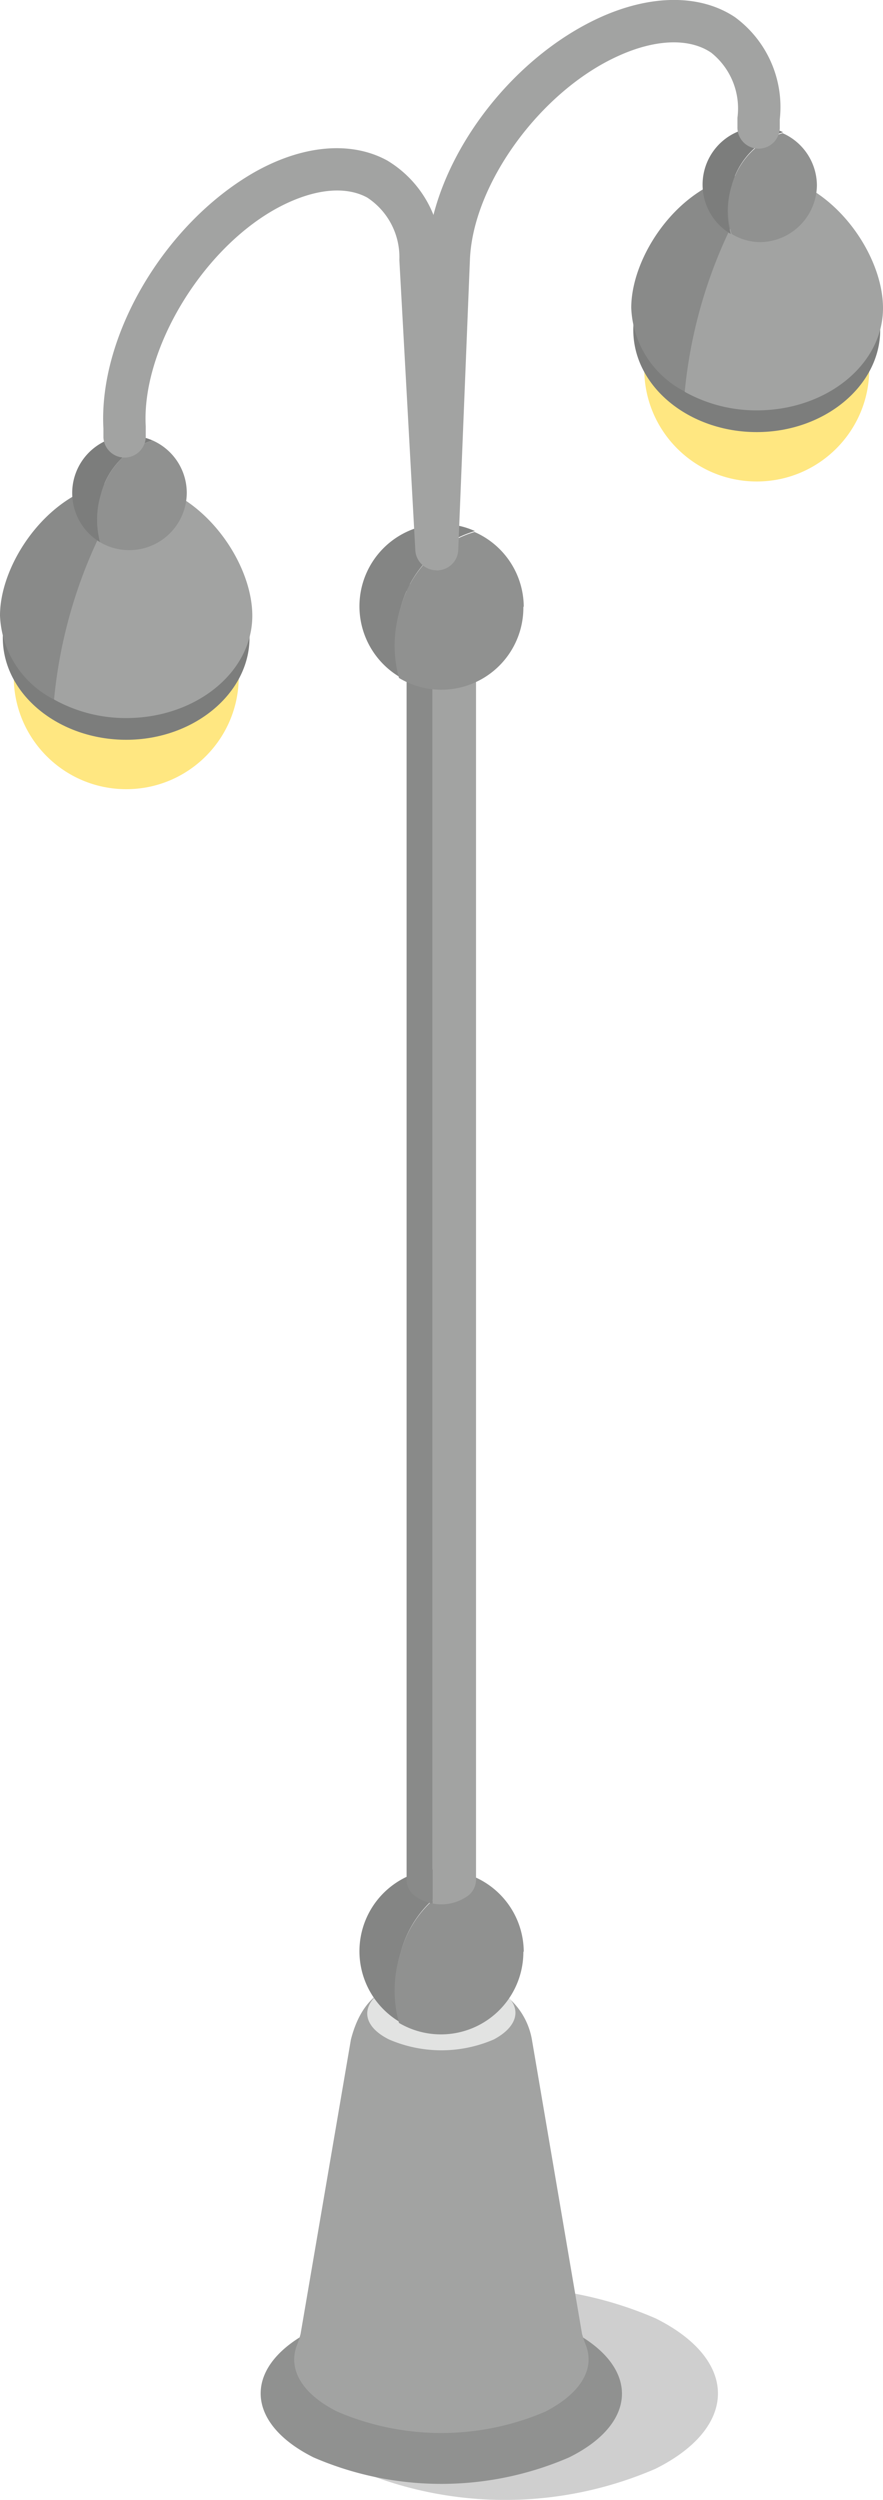 <svg xmlns="http://www.w3.org/2000/svg" viewBox="0 0 47.56 134.63"><defs><style>.cls-1{fill:#ffe781;}.cls-2{fill:#7c7d7c;}.cls-3{fill:#898a89;}.cls-4{fill:#a2a3a2;}.cls-5{fill:#909190;}.cls-6{opacity:0.19;}.cls-7{fill:#e2e3e2;}.cls-8{fill:#848584;}</style></defs><g id="Layer_2" data-name="Layer 2"><g id="Layer_1-2" data-name="Layer 1"><circle class="cls-1" cx="40.76" cy="19.87" r="6.06"/><path class="cls-2" d="M47.41,17.77c0,3-3,5.5-6.65,5.5s-6.65-2.46-6.65-5.5,3-7.23,6.65-7.23S47.41,14.73,47.41,17.77Z"/><path class="cls-3" d="M40.76,9.35C37,9.35,34,13.54,34,16.58a5.29,5.29,0,0,0,2.91,4.52A26,26,0,0,1,41,9.36Z"/><path class="cls-4" d="M41,9.36A26,26,0,0,0,36.88,21.1a7.92,7.92,0,0,0,3.88,1c3.76,0,6.8-2.47,6.8-5.51S44.63,9.51,41,9.36Z"/><path class="cls-2" d="M39.41,10a4.08,4.08,0,0,1,2.77-2.88,3,3,0,0,0-1.24-.27,3.09,3.09,0,0,0-1.58,5.75A4.53,4.53,0,0,1,39.41,10Z"/><path class="cls-5" d="M44,10a3.09,3.09,0,0,0-1.85-2.83A4.08,4.08,0,0,0,39.41,10a4.53,4.53,0,0,0,0,2.6,3,3,0,0,0,1.58.44A3.1,3.1,0,0,0,44,10Z"/><circle class="cls-1" cx="6.8" cy="36.44" r="6.06"/><path class="cls-2" d="M13.44,34.34c0,3-3,5.5-6.64,5.5S.15,37.38.15,34.34s3-7.24,6.65-7.24S13.44,31.3,13.44,34.34Z"/><path class="cls-3" d="M6.8,25.92C3,25.92,0,30.11,0,33.15a5.3,5.3,0,0,0,2.91,4.52A26.12,26.12,0,0,1,7,25.93Z"/><path class="cls-4" d="M7,25.93A26.12,26.12,0,0,0,2.91,37.67a7.94,7.94,0,0,0,3.89,1c3.75,0,6.79-2.47,6.79-5.51S10.66,26.08,7,25.93Z"/><path class="cls-2" d="M5.44,26.6a4.06,4.06,0,0,1,2.78-2.88A3.09,3.09,0,0,0,5.39,29.2,4.71,4.71,0,0,1,5.44,26.6Z"/><path class="cls-5" d="M10.06,26.54a3.09,3.09,0,0,0-1.84-2.82A4.06,4.06,0,0,0,5.44,26.6a4.71,4.71,0,0,0-.05,2.6,3.1,3.1,0,0,0,4.67-2.66Z"/><g class="cls-6"><path d="M35.31,124.85c4.48,2.23,4.48,5.86,0,8.1a20.42,20.42,0,0,1-16.22,0c-4.47-2.24-4.47-5.87,0-8.1A20.42,20.42,0,0,1,35.31,124.85Z"/></g><path class="cls-5" d="M30.65,125.46c3.8,1.9,3.8,5,0,6.88a17.32,17.32,0,0,1-13.76,0c-3.8-1.9-3.8-5,0-6.88A17.32,17.32,0,0,1,30.65,125.46Z"/><path class="cls-4" d="M31.35,125.69l-2.7-15.85a3.86,3.86,0,0,0-3.93-3.2l-.95-.12-1.15.21c-2.06,0-3.21,1.11-3.72,3.11l-2.71,15.85a6.4,6.4,0,0,1-.2.62c-.48,1.25.24,2.59,2.17,3.56a14.2,14.2,0,0,0,11.22,0c1.93-1,2.66-2.31,2.18-3.56A6.45,6.45,0,0,1,31.35,125.69Z"/><path class="cls-7" d="M26.6,107c1.55.78,1.55,2,0,2.83a7.11,7.11,0,0,1-5.65,0c-1.56-.78-1.56-2,0-2.83A7.2,7.2,0,0,1,26.6,107Z"/><path class="cls-8" d="M21.58,105.17a5.83,5.83,0,0,1,4-4.14,4.26,4.26,0,0,0-1.79-.38,4.43,4.43,0,0,0-2.26,8.24A6.57,6.57,0,0,1,21.58,105.17Z"/><path class="cls-5" d="M28.21,105.08a4.42,4.42,0,0,0-2.65-4,5.83,5.83,0,0,0-4,4.14,6.57,6.57,0,0,0-.07,3.72,4.44,4.44,0,0,0,6.7-3.81Z"/><path class="cls-4" d="M25.64,101.18V30.92H23.3v71.59a2.45,2.45,0,0,0,1.79-.34A1.1,1.1,0,0,0,25.64,101.18Z"/><path class="cls-3" d="M21.9,30.92v70.34a1.11,1.11,0,0,0,.55.91,2.2,2.2,0,0,0,.85.34V30.92Z"/><ellipse class="cls-7" cx="23.77" cy="30.92" rx="1.87" ry="1.28"/><path class="cls-8" d="M21.58,32.74a5.83,5.83,0,0,1,4-4.14,4.26,4.26,0,0,0-1.79-.38,4.43,4.43,0,0,0-2.26,8.24A6.57,6.57,0,0,1,21.58,32.74Z"/><path class="cls-5" d="M28.21,32.65a4.42,4.42,0,0,0-2.65-4,5.83,5.83,0,0,0-4,4.14,6.57,6.57,0,0,0-.07,3.72,4.42,4.42,0,0,0,6.7-3.81Z"/><path class="cls-4" d="M23.49,30.71a1.14,1.14,0,0,1-1.12-1.08L21.51,14a3.84,3.84,0,0,0-1.73-3.36c-1.25-.68-3.06-.44-5,.65-4,2.27-7.16,7.62-6.93,11.67l0,.48a1.14,1.14,0,1,1-2.28.12l0-.48c-.27-5,3.28-11,8.09-13.78,2.61-1.49,5.23-1.73,7.19-.66a6,6,0,0,1,2.92,5.24l.86,15.64a1.14,1.14,0,0,1-1.08,1.2Z"/><path class="cls-4" d="M23.49,30.71h0a1.14,1.14,0,0,1-1.09-1.19L23,13.87c.2-5,4.31-10.67,9.36-12.95,2.74-1.23,5.37-1.23,7.22,0A6,6,0,0,1,42,6.43l0,.48a1.14,1.14,0,1,1-2.28-.09l0-.48a3.84,3.84,0,0,0-1.41-3.5c-1.17-.8-3-.74-5,.17-4.18,1.88-7.85,6.9-8,11l-.63,15.65A1.14,1.14,0,0,1,23.49,30.71Z"/></g></g></svg>